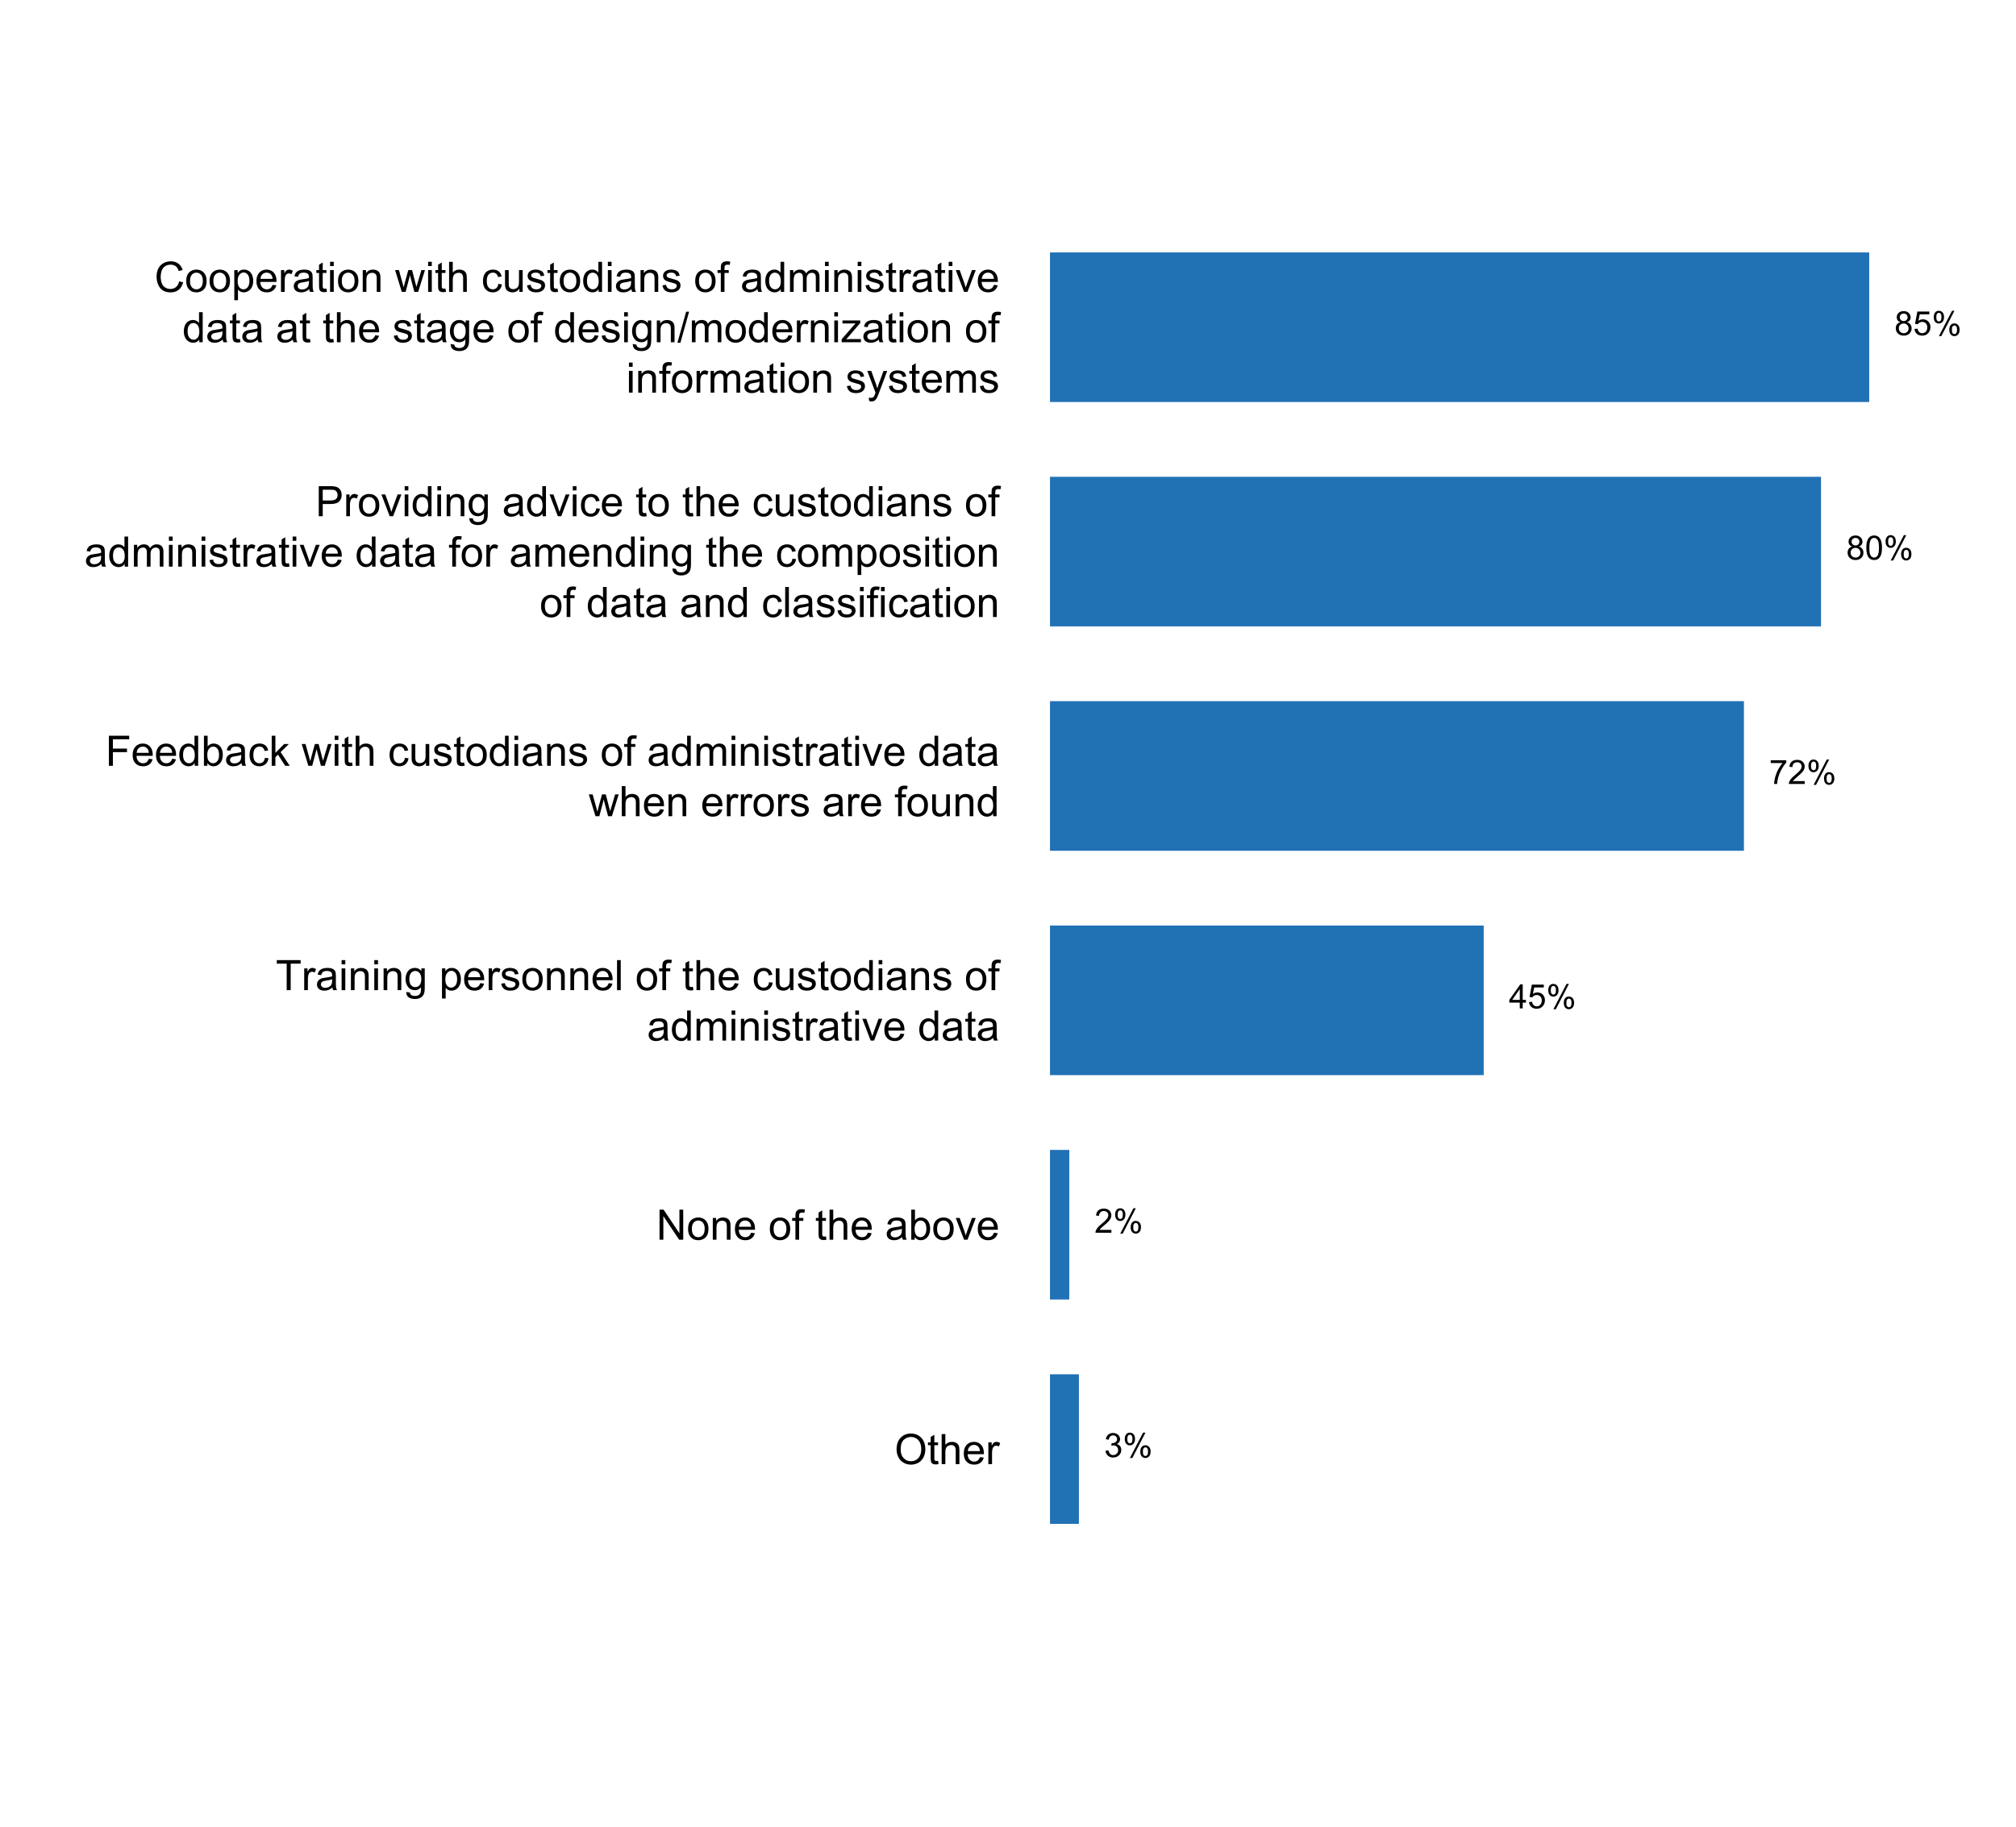 <?xml version="1.0" encoding="UTF-8"?>
<svg xmlns="http://www.w3.org/2000/svg" xmlns:xlink="http://www.w3.org/1999/xlink" width="576pt" height="522pt" viewBox="0 0 576 522" version="1.1">
<defs>
<g>
<symbol overflow="visible" id="glyph0-0">
<path style="stroke:none;" d="M 1.5 0 L 1.5 -7.5 L 7.5 -7.5 L 7.5 0 Z M 1.688 -0.188 L 7.312 -0.188 L 7.312 -7.312 L 1.688 -7.312 Z M 1.688 -0.188 "/>
</symbol>
<symbol overflow="visible" id="glyph0-1">
<path style="stroke:none;" d="M 0.578 -4.184 C 0.574 -5.605 0.957 -6.719 1.727 -7.531 C 2.488 -8.336 3.477 -8.742 4.695 -8.742 C 5.484 -8.742 6.199 -8.551 6.836 -8.172 C 7.473 -7.793 7.957 -7.266 8.293 -6.586 C 8.625 -5.906 8.793 -5.137 8.797 -4.281 C 8.793 -3.41 8.617 -2.633 8.27 -1.945 C 7.914 -1.258 7.418 -0.734 6.773 -0.383 C 6.125 -0.027 5.43 0.145 4.688 0.148 C 3.879 0.145 3.156 -0.047 2.52 -0.438 C 1.879 -0.824 1.395 -1.359 1.07 -2.039 C 0.738 -2.715 0.574 -3.43 0.578 -4.184 Z M 1.75 -4.164 C 1.746 -3.129 2.023 -2.312 2.586 -1.719 C 3.141 -1.121 3.84 -0.824 4.68 -0.828 C 5.535 -0.824 6.238 -1.125 6.793 -1.73 C 7.344 -2.328 7.621 -3.184 7.625 -4.289 C 7.621 -4.984 7.504 -5.594 7.27 -6.117 C 7.031 -6.641 6.684 -7.043 6.23 -7.332 C 5.77 -7.617 5.262 -7.762 4.699 -7.766 C 3.895 -7.762 3.199 -7.484 2.621 -6.934 C 2.035 -6.379 1.746 -5.457 1.75 -4.164 Z M 1.75 -4.164 "/>
</symbol>
<symbol overflow="visible" id="glyph0-2">
<path style="stroke:none;" d="M 3.094 -0.945 L 3.246 -0.012 C 2.949 0.051 2.684 0.082 2.449 0.082 C 2.066 0.082 1.77 0.023 1.559 -0.098 C 1.348 -0.219 1.199 -0.379 1.113 -0.578 C 1.027 -0.773 0.984 -1.188 0.984 -1.82 L 0.984 -5.402 L 0.211 -5.402 L 0.211 -6.223 L 0.984 -6.223 L 0.984 -7.766 L 2.031 -8.398 L 2.031 -6.223 L 3.094 -6.223 L 3.094 -5.402 L 2.031 -5.402 L 2.031 -1.766 C 2.027 -1.461 2.047 -1.27 2.086 -1.184 C 2.125 -1.098 2.184 -1.027 2.27 -0.977 C 2.352 -0.926 2.473 -0.902 2.633 -0.902 C 2.742 -0.902 2.898 -0.914 3.094 -0.945 Z M 3.094 -0.945 "/>
</symbol>
<symbol overflow="visible" id="glyph0-3">
<path style="stroke:none;" d="M 0.789 0 L 0.789 -8.59 L 1.844 -8.59 L 1.844 -5.508 C 2.336 -6.078 2.957 -6.363 3.711 -6.363 C 4.164 -6.363 4.566 -6.27 4.91 -6.09 C 5.25 -5.906 5.492 -5.656 5.641 -5.34 C 5.785 -5.016 5.859 -4.551 5.859 -3.945 L 5.859 0 L 4.805 0 L 4.805 -3.945 C 4.805 -4.469 4.688 -4.852 4.461 -5.094 C 4.227 -5.328 3.906 -5.449 3.492 -5.453 C 3.18 -5.449 2.883 -5.367 2.609 -5.211 C 2.328 -5.047 2.133 -4.828 2.02 -4.551 C 1.898 -4.273 1.84 -3.891 1.844 -3.406 L 1.844 0 Z M 0.789 0 "/>
</symbol>
<symbol overflow="visible" id="glyph0-4">
<path style="stroke:none;" d="M 5.051 -2.004 L 6.141 -1.867 C 5.969 -1.23 5.648 -0.738 5.184 -0.387 C 4.719 -0.035 4.125 0.141 3.406 0.141 C 2.492 0.141 1.77 -0.137 1.238 -0.699 C 0.699 -1.254 0.434 -2.043 0.438 -3.059 C 0.434 -4.105 0.703 -4.918 1.246 -5.496 C 1.781 -6.074 2.48 -6.363 3.344 -6.363 C 4.176 -6.363 4.855 -6.078 5.383 -5.512 C 5.91 -4.945 6.176 -4.148 6.176 -3.125 C 6.176 -3.059 6.172 -2.965 6.172 -2.844 L 1.531 -2.844 C 1.562 -2.156 1.758 -1.633 2.109 -1.27 C 2.457 -0.906 2.891 -0.727 3.41 -0.727 C 3.797 -0.727 4.125 -0.828 4.402 -1.031 C 4.672 -1.234 4.891 -1.559 5.051 -2.004 Z M 1.586 -3.711 L 5.062 -3.711 C 5.016 -4.227 4.883 -4.621 4.664 -4.887 C 4.328 -5.293 3.891 -5.496 3.359 -5.496 C 2.871 -5.496 2.465 -5.332 2.137 -5.008 C 1.805 -4.684 1.621 -4.25 1.586 -3.711 Z M 1.586 -3.711 "/>
</symbol>
<symbol overflow="visible" id="glyph0-5">
<path style="stroke:none;" d="M 0.781 0 L 0.781 -6.223 L 1.727 -6.223 L 1.727 -5.281 C 1.969 -5.719 2.191 -6.012 2.398 -6.152 C 2.602 -6.293 2.828 -6.363 3.078 -6.363 C 3.43 -6.363 3.793 -6.25 4.16 -6.023 L 3.797 -5.047 C 3.539 -5.195 3.281 -5.273 3.023 -5.273 C 2.793 -5.273 2.586 -5.203 2.402 -5.066 C 2.215 -4.926 2.082 -4.734 2.008 -4.488 C 1.891 -4.113 1.832 -3.703 1.836 -3.258 L 1.836 0 Z M 0.781 0 "/>
</symbol>
<symbol overflow="visible" id="glyph0-6">
<path style="stroke:none;" d="M 0.914 0 L 0.914 -8.59 L 2.078 -8.59 L 6.594 -1.844 L 6.594 -8.59 L 7.68 -8.59 L 7.68 0 L 6.516 0 L 2.004 -6.75 L 2.004 0 Z M 0.914 0 "/>
</symbol>
<symbol overflow="visible" id="glyph0-7">
<path style="stroke:none;" d="M 0.398 -3.109 C 0.398 -4.262 0.719 -5.117 1.359 -5.672 C 1.895 -6.133 2.547 -6.363 3.316 -6.363 C 4.172 -6.363 4.871 -6.082 5.414 -5.52 C 5.953 -4.957 6.223 -4.184 6.227 -3.199 C 6.223 -2.398 6.102 -1.766 5.867 -1.309 C 5.625 -0.848 5.277 -0.492 4.82 -0.238 C 4.359 0.016 3.859 0.141 3.316 0.141 C 2.441 0.141 1.734 -0.137 1.203 -0.695 C 0.664 -1.254 0.398 -2.059 0.398 -3.109 Z M 1.484 -3.109 C 1.48 -2.309 1.656 -1.711 2.004 -1.32 C 2.348 -0.922 2.785 -0.727 3.316 -0.727 C 3.84 -0.727 4.273 -0.926 4.621 -1.324 C 4.969 -1.723 5.145 -2.328 5.145 -3.148 C 5.145 -3.914 4.969 -4.496 4.617 -4.895 C 4.266 -5.289 3.832 -5.488 3.316 -5.492 C 2.785 -5.488 2.348 -5.293 2.004 -4.898 C 1.656 -4.5 1.48 -3.902 1.484 -3.109 Z M 1.484 -3.109 "/>
</symbol>
<symbol overflow="visible" id="glyph0-8">
<path style="stroke:none;" d="M 0.789 0 L 0.789 -6.223 L 1.742 -6.223 L 1.742 -5.336 C 2.195 -6.02 2.855 -6.363 3.719 -6.363 C 4.09 -6.363 4.434 -6.293 4.754 -6.16 C 5.066 -6.023 5.305 -5.848 5.461 -5.633 C 5.617 -5.41 5.727 -5.152 5.789 -4.852 C 5.828 -4.656 5.848 -4.312 5.848 -3.828 L 5.848 0 L 4.793 0 L 4.793 -3.785 C 4.793 -4.215 4.75 -4.535 4.668 -4.75 C 4.586 -4.961 4.441 -5.129 4.234 -5.258 C 4.023 -5.383 3.777 -5.449 3.5 -5.449 C 3.047 -5.449 2.66 -5.305 2.332 -5.02 C 2.004 -4.734 1.84 -4.195 1.844 -3.398 L 1.844 0 Z M 0.789 0 "/>
</symbol>
<symbol overflow="visible" id="glyph0-9">
<path style="stroke:none;" d=""/>
</symbol>
<symbol overflow="visible" id="glyph0-10">
<path style="stroke:none;" d="M 1.043 0 L 1.043 -5.402 L 0.109 -5.402 L 0.109 -6.223 L 1.043 -6.223 L 1.043 -6.883 C 1.043 -7.301 1.078 -7.613 1.156 -7.816 C 1.25 -8.09 1.43 -8.309 1.688 -8.48 C 1.945 -8.645 2.305 -8.73 2.766 -8.734 C 3.062 -8.73 3.391 -8.695 3.75 -8.633 L 3.594 -7.711 C 3.371 -7.75 3.164 -7.77 2.969 -7.77 C 2.648 -7.77 2.422 -7.699 2.293 -7.562 C 2.156 -7.426 2.09 -7.172 2.094 -6.797 L 2.094 -6.223 L 3.305 -6.223 L 3.305 -5.402 L 2.094 -5.402 L 2.094 0 Z M 1.043 0 "/>
</symbol>
<symbol overflow="visible" id="glyph0-11">
<path style="stroke:none;" d="M 4.852 -0.766 C 4.461 -0.434 4.082 -0.199 3.723 -0.062 C 3.355 0.074 2.969 0.141 2.562 0.141 C 1.875 0.141 1.352 -0.023 0.984 -0.359 C 0.617 -0.688 0.434 -1.117 0.434 -1.641 C 0.434 -1.945 0.5 -2.223 0.641 -2.473 C 0.777 -2.723 0.961 -2.926 1.188 -3.082 C 1.41 -3.234 1.664 -3.348 1.945 -3.43 C 2.152 -3.477 2.465 -3.531 2.883 -3.586 C 3.734 -3.688 4.359 -3.809 4.766 -3.949 C 4.766 -4.09 4.77 -4.18 4.77 -4.227 C 4.77 -4.648 4.668 -4.953 4.469 -5.133 C 4.199 -5.371 3.801 -5.488 3.27 -5.492 C 2.77 -5.488 2.402 -5.402 2.168 -5.23 C 1.934 -5.055 1.758 -4.746 1.648 -4.305 L 0.617 -4.445 C 0.707 -4.887 0.863 -5.242 1.078 -5.516 C 1.289 -5.781 1.598 -5.992 2.008 -6.141 C 2.41 -6.289 2.883 -6.363 3.422 -6.363 C 3.953 -6.363 4.383 -6.301 4.715 -6.176 C 5.047 -6.051 5.293 -5.891 5.449 -5.703 C 5.605 -5.512 5.715 -5.273 5.777 -4.984 C 5.809 -4.805 5.824 -4.48 5.828 -4.016 L 5.828 -2.609 C 5.824 -1.625 5.848 -1.004 5.895 -0.746 C 5.941 -0.484 6.031 -0.238 6.164 0 L 5.062 0 C 4.953 -0.219 4.883 -0.473 4.852 -0.766 Z M 4.766 -3.125 C 4.375 -2.965 3.801 -2.832 3.039 -2.727 C 2.605 -2.66 2.301 -2.59 2.121 -2.516 C 1.941 -2.434 1.801 -2.32 1.703 -2.172 C 1.605 -2.02 1.559 -1.852 1.559 -1.672 C 1.559 -1.387 1.664 -1.152 1.875 -0.969 C 2.086 -0.777 2.398 -0.684 2.812 -0.688 C 3.219 -0.684 3.578 -0.773 3.895 -0.953 C 4.211 -1.129 4.445 -1.371 4.594 -1.68 C 4.707 -1.918 4.762 -2.27 4.766 -2.734 Z M 4.766 -3.125 "/>
</symbol>
<symbol overflow="visible" id="glyph0-12">
<path style="stroke:none;" d="M 1.766 0 L 0.785 0 L 0.785 -8.59 L 1.84 -8.59 L 1.84 -5.523 C 2.285 -6.082 2.852 -6.363 3.547 -6.363 C 3.922 -6.363 4.285 -6.285 4.629 -6.129 C 4.973 -5.973 5.254 -5.754 5.473 -5.48 C 5.691 -5.199 5.863 -4.863 5.992 -4.469 C 6.113 -4.074 6.176 -3.652 6.18 -3.203 C 6.176 -2.137 5.914 -1.312 5.391 -0.73 C 4.863 -0.148 4.23 0.141 3.492 0.141 C 2.758 0.141 2.18 -0.164 1.766 -0.781 Z M 1.75 -3.156 C 1.746 -2.41 1.848 -1.871 2.055 -1.539 C 2.387 -0.996 2.836 -0.727 3.406 -0.727 C 3.859 -0.727 4.258 -0.926 4.598 -1.328 C 4.93 -1.727 5.098 -2.324 5.102 -3.117 C 5.098 -3.93 4.938 -4.527 4.617 -4.914 C 4.297 -5.301 3.906 -5.496 3.453 -5.496 C 2.984 -5.496 2.586 -5.293 2.254 -4.895 C 1.914 -4.492 1.746 -3.914 1.75 -3.156 Z M 1.75 -3.156 "/>
</symbol>
<symbol overflow="visible" id="glyph0-13">
<path style="stroke:none;" d="M 2.52 0 L 0.152 -6.223 L 1.266 -6.223 L 2.602 -2.496 C 2.746 -2.09 2.879 -1.672 3 -1.242 C 3.094 -1.57 3.223 -1.965 3.391 -2.426 L 4.773 -6.223 L 5.859 -6.223 L 3.504 0 Z M 2.52 0 "/>
</symbol>
<symbol overflow="visible" id="glyph0-14">
<path style="stroke:none;" d="M 3.109 0 L 3.109 -7.578 L 0.281 -7.578 L 0.281 -8.59 L 7.09 -8.59 L 7.09 -7.578 L 4.25 -7.578 L 4.25 0 Z M 3.109 0 "/>
</symbol>
<symbol overflow="visible" id="glyph0-15">
<path style="stroke:none;" d="M 0.797 -7.375 L 0.797 -8.59 L 1.852 -8.59 L 1.852 -7.375 Z M 0.797 0 L 0.797 -6.223 L 1.852 -6.223 L 1.852 0 Z M 0.797 0 "/>
</symbol>
<symbol overflow="visible" id="glyph0-16">
<path style="stroke:none;" d="M 0.598 0.516 L 1.625 0.668 C 1.664 0.98 1.785 1.211 1.98 1.359 C 2.242 1.555 2.598 1.652 3.055 1.652 C 3.539 1.652 3.918 1.555 4.184 1.359 C 4.449 1.164 4.629 0.891 4.723 0.539 C 4.777 0.324 4.801 -0.125 4.797 -0.812 C 4.336 -0.27 3.762 0 3.078 0 C 2.219 0 1.559 -0.309 1.09 -0.926 C 0.621 -1.543 0.387 -2.281 0.387 -3.148 C 0.387 -3.738 0.492 -4.285 0.707 -4.789 C 0.922 -5.289 1.234 -5.68 1.645 -5.953 C 2.051 -6.227 2.531 -6.363 3.082 -6.363 C 3.816 -6.363 4.422 -6.066 4.898 -5.473 L 4.898 -6.223 L 5.871 -6.223 L 5.871 -0.844 C 5.871 0.125 5.77 0.809 5.574 1.215 C 5.375 1.613 5.062 1.934 4.637 2.172 C 4.207 2.402 3.684 2.52 3.059 2.523 C 2.316 2.52 1.715 2.352 1.258 2.023 C 0.801 1.688 0.582 1.188 0.598 0.516 Z M 1.469 -3.223 C 1.465 -2.406 1.629 -1.809 1.957 -1.438 C 2.281 -1.059 2.688 -0.871 3.176 -0.875 C 3.66 -0.871 4.066 -1.059 4.395 -1.434 C 4.723 -1.805 4.887 -2.391 4.887 -3.188 C 4.887 -3.945 4.715 -4.52 4.379 -4.91 C 4.039 -5.297 3.633 -5.488 3.156 -5.492 C 2.684 -5.488 2.285 -5.297 1.961 -4.918 C 1.629 -4.535 1.465 -3.973 1.469 -3.223 Z M 1.469 -3.223 "/>
</symbol>
<symbol overflow="visible" id="glyph0-17">
<path style="stroke:none;" d="M 0.789 2.383 L 0.789 -6.223 L 1.75 -6.223 L 1.75 -5.414 C 1.977 -5.73 2.234 -5.965 2.52 -6.125 C 2.801 -6.281 3.145 -6.363 3.555 -6.363 C 4.082 -6.363 4.551 -6.227 4.961 -5.953 C 5.363 -5.68 5.672 -5.293 5.883 -4.793 C 6.09 -4.293 6.191 -3.746 6.195 -3.156 C 6.191 -2.52 6.078 -1.945 5.852 -1.438 C 5.621 -0.922 5.289 -0.531 4.855 -0.266 C 4.418 0.008 3.961 0.141 3.48 0.141 C 3.129 0.141 2.812 0.066 2.535 -0.082 C 2.254 -0.23 2.023 -0.418 1.844 -0.645 L 1.844 2.383 Z M 1.746 -3.078 C 1.746 -2.273 1.906 -1.684 2.23 -1.301 C 2.555 -0.918 2.949 -0.727 3.41 -0.727 C 3.879 -0.727 4.277 -0.922 4.613 -1.32 C 4.945 -1.711 5.113 -2.328 5.117 -3.164 C 5.113 -3.953 4.949 -4.547 4.625 -4.945 C 4.297 -5.34 3.91 -5.535 3.457 -5.539 C 3.004 -5.535 2.605 -5.324 2.262 -4.906 C 1.918 -4.484 1.746 -3.875 1.746 -3.078 Z M 1.746 -3.078 "/>
</symbol>
<symbol overflow="visible" id="glyph0-18">
<path style="stroke:none;" d="M 0.367 -1.859 L 1.414 -2.023 C 1.469 -1.602 1.633 -1.281 1.902 -1.059 C 2.168 -0.836 2.543 -0.727 3.023 -0.727 C 3.508 -0.727 3.867 -0.824 4.102 -1.023 C 4.336 -1.219 4.453 -1.449 4.453 -1.719 C 4.453 -1.953 4.348 -2.141 4.141 -2.281 C 3.996 -2.371 3.637 -2.492 3.062 -2.637 C 2.289 -2.832 1.754 -3 1.457 -3.145 C 1.156 -3.285 0.93 -3.48 0.777 -3.734 C 0.621 -3.984 0.543 -4.266 0.547 -4.57 C 0.543 -4.844 0.605 -5.098 0.734 -5.34 C 0.859 -5.574 1.035 -5.773 1.254 -5.93 C 1.418 -6.047 1.641 -6.148 1.926 -6.234 C 2.207 -6.32 2.512 -6.363 2.836 -6.363 C 3.324 -6.363 3.75 -6.293 4.121 -6.152 C 4.488 -6.012 4.762 -5.82 4.938 -5.578 C 5.113 -5.336 5.234 -5.016 5.305 -4.617 L 4.273 -4.477 C 4.223 -4.797 4.086 -5.047 3.863 -5.227 C 3.637 -5.406 3.32 -5.496 2.914 -5.496 C 2.426 -5.496 2.082 -5.414 1.875 -5.254 C 1.664 -5.094 1.559 -4.906 1.562 -4.695 C 1.559 -4.555 1.602 -4.434 1.695 -4.324 C 1.773 -4.211 1.91 -4.117 2.098 -4.043 C 2.203 -4.004 2.512 -3.914 3.031 -3.773 C 3.773 -3.574 4.293 -3.41 4.59 -3.285 C 4.879 -3.156 5.113 -2.973 5.285 -2.73 C 5.453 -2.488 5.535 -2.188 5.539 -1.828 C 5.535 -1.477 5.434 -1.145 5.23 -0.832 C 5.023 -0.52 4.727 -0.277 4.34 -0.113 C 3.953 0.059 3.516 0.141 3.031 0.141 C 2.219 0.141 1.602 -0.027 1.18 -0.363 C 0.754 -0.699 0.484 -1.195 0.367 -1.859 Z M 0.367 -1.859 "/>
</symbol>
<symbol overflow="visible" id="glyph0-19">
<path style="stroke:none;" d="M 0.766 0 L 0.766 -8.59 L 1.82 -8.59 L 1.82 0 Z M 0.766 0 "/>
</symbol>
<symbol overflow="visible" id="glyph0-20">
<path style="stroke:none;" d="M 4.852 -2.281 L 5.891 -2.145 C 5.773 -1.426 5.484 -0.863 5.02 -0.465 C 4.551 -0.059 3.977 0.141 3.297 0.141 C 2.445 0.141 1.762 -0.137 1.246 -0.695 C 0.727 -1.25 0.469 -2.047 0.469 -3.086 C 0.469 -3.754 0.578 -4.344 0.801 -4.852 C 1.023 -5.355 1.363 -5.73 1.816 -5.984 C 2.27 -6.234 2.766 -6.363 3.305 -6.363 C 3.98 -6.363 4.531 -6.191 4.965 -5.848 C 5.391 -5.504 5.668 -5.02 5.789 -4.395 L 4.766 -4.234 C 4.664 -4.652 4.492 -4.969 4.246 -5.18 C 3.996 -5.391 3.695 -5.496 3.344 -5.496 C 2.809 -5.496 2.379 -5.305 2.051 -4.922 C 1.719 -4.539 1.551 -3.938 1.555 -3.117 C 1.551 -2.281 1.711 -1.672 2.035 -1.293 C 2.352 -0.914 2.77 -0.727 3.289 -0.727 C 3.695 -0.727 4.043 -0.852 4.324 -1.105 C 4.602 -1.359 4.777 -1.75 4.852 -2.281 Z M 4.852 -2.281 "/>
</symbol>
<symbol overflow="visible" id="glyph0-21">
<path style="stroke:none;" d="M 4.867 0 L 4.867 -0.914 C 4.379 -0.211 3.723 0.141 2.895 0.141 C 2.527 0.141 2.184 0.07 1.867 -0.07 C 1.547 -0.211 1.309 -0.387 1.156 -0.602 C 1 -0.812 0.895 -1.074 0.832 -1.383 C 0.785 -1.59 0.762 -1.918 0.766 -2.367 L 0.766 -6.223 L 1.82 -6.223 L 1.82 -2.773 C 1.816 -2.219 1.84 -1.848 1.887 -1.656 C 1.949 -1.379 2.09 -1.16 2.309 -1.004 C 2.523 -0.84 2.789 -0.762 3.105 -0.766 C 3.418 -0.762 3.715 -0.844 3.996 -1.008 C 4.273 -1.172 4.469 -1.391 4.586 -1.672 C 4.699 -1.949 4.758 -2.355 4.758 -2.891 L 4.758 -6.223 L 5.812 -6.223 L 5.812 0 Z M 4.867 0 "/>
</symbol>
<symbol overflow="visible" id="glyph0-22">
<path style="stroke:none;" d="M 4.828 0 L 4.828 -0.785 C 4.43 -0.168 3.848 0.141 3.086 0.141 C 2.59 0.141 2.133 0.004 1.719 -0.27 C 1.297 -0.543 0.977 -0.922 0.75 -1.414 C 0.523 -1.898 0.41 -2.465 0.41 -3.105 C 0.41 -3.727 0.512 -4.289 0.719 -4.797 C 0.926 -5.301 1.238 -5.688 1.652 -5.957 C 2.066 -6.227 2.527 -6.363 3.039 -6.363 C 3.41 -6.363 3.746 -6.281 4.043 -6.125 C 4.336 -5.965 4.574 -5.762 4.758 -5.508 L 4.758 -8.59 L 5.805 -8.59 L 5.805 0 Z M 1.492 -3.105 C 1.488 -2.309 1.656 -1.711 1.996 -1.316 C 2.328 -0.922 2.727 -0.727 3.188 -0.727 C 3.648 -0.727 4.039 -0.914 4.359 -1.293 C 4.68 -1.668 4.84 -2.242 4.844 -3.016 C 4.84 -3.867 4.676 -4.492 4.352 -4.895 C 4.02 -5.289 3.617 -5.488 3.141 -5.492 C 2.672 -5.488 2.277 -5.297 1.965 -4.918 C 1.645 -4.531 1.488 -3.93 1.492 -3.105 Z M 1.492 -3.105 "/>
</symbol>
<symbol overflow="visible" id="glyph0-23">
<path style="stroke:none;" d="M 0.789 0 L 0.789 -6.223 L 1.734 -6.223 L 1.734 -5.352 C 1.93 -5.648 2.188 -5.895 2.512 -6.082 C 2.836 -6.27 3.207 -6.363 3.621 -6.363 C 4.082 -6.363 4.457 -6.266 4.754 -6.074 C 5.043 -5.883 5.254 -5.617 5.379 -5.273 C 5.871 -6 6.512 -6.363 7.301 -6.363 C 7.918 -6.363 8.391 -6.191 8.723 -5.848 C 9.055 -5.504 9.223 -4.977 9.223 -4.273 L 9.223 0 L 8.172 0 L 8.172 -3.922 C 8.168 -4.34 8.133 -4.645 8.07 -4.832 C 8 -5.016 7.879 -5.164 7.699 -5.277 C 7.52 -5.391 7.309 -5.449 7.066 -5.449 C 6.629 -5.449 6.266 -5.301 5.977 -5.012 C 5.688 -4.719 5.543 -4.254 5.543 -3.617 L 5.543 0 L 4.488 0 L 4.488 -4.043 C 4.488 -4.512 4.402 -4.863 4.23 -5.098 C 4.059 -5.332 3.777 -5.449 3.387 -5.449 C 3.09 -5.449 2.812 -5.371 2.562 -5.215 C 2.309 -5.059 2.129 -4.828 2.016 -4.527 C 1.898 -4.227 1.84 -3.793 1.844 -3.227 L 1.844 0 Z M 0.789 0 "/>
</symbol>
<symbol overflow="visible" id="glyph0-24">
<path style="stroke:none;" d="M 0.984 0 L 0.984 -8.59 L 6.781 -8.59 L 6.781 -7.578 L 2.121 -7.578 L 2.121 -4.914 L 6.152 -4.914 L 6.152 -3.902 L 2.121 -3.902 L 2.121 0 Z M 0.984 0 "/>
</symbol>
<symbol overflow="visible" id="glyph0-25">
<path style="stroke:none;" d="M 0.797 0 L 0.797 -8.59 L 1.852 -8.59 L 1.852 -3.691 L 4.348 -6.223 L 5.711 -6.223 L 3.336 -3.914 L 5.953 0 L 4.652 0 L 2.594 -3.18 L 1.852 -2.469 L 1.852 0 Z M 0.797 0 "/>
</symbol>
<symbol overflow="visible" id="glyph0-26">
<path style="stroke:none;" d="M 1.938 0 L 0.035 -6.223 L 1.125 -6.223 L 2.117 -2.633 L 2.484 -1.297 C 2.5 -1.359 2.605 -1.789 2.805 -2.578 L 3.797 -6.223 L 4.883 -6.223 L 5.812 -2.613 L 6.125 -1.422 L 6.48 -2.625 L 7.547 -6.223 L 8.57 -6.223 L 6.625 0 L 5.531 0 L 4.539 -3.727 L 4.301 -4.789 L 3.039 0 Z M 1.938 0 "/>
</symbol>
<symbol overflow="visible" id="glyph0-27">
<path style="stroke:none;" d="M 0.926 0 L 0.926 -8.59 L 4.164 -8.59 C 4.734 -8.59 5.172 -8.562 5.473 -8.508 C 5.895 -8.438 6.246 -8.301 6.531 -8.105 C 6.816 -7.906 7.047 -7.633 7.223 -7.277 C 7.395 -6.918 7.48 -6.527 7.484 -6.105 C 7.48 -5.371 7.25 -4.75 6.785 -4.25 C 6.316 -3.742 5.477 -3.492 4.266 -3.492 L 2.062 -3.492 L 2.062 0 Z M 2.062 -4.508 L 4.281 -4.508 C 5.012 -4.504 5.535 -4.641 5.848 -4.918 C 6.156 -5.188 6.309 -5.574 6.312 -6.07 C 6.309 -6.43 6.219 -6.734 6.039 -6.992 C 5.855 -7.242 5.617 -7.414 5.32 -7.5 C 5.125 -7.551 4.77 -7.574 4.258 -7.578 L 2.062 -7.578 Z M 2.062 -4.508 "/>
</symbol>
<symbol overflow="visible" id="glyph0-28">
<path style="stroke:none;" d="M 7.055 -3.012 L 8.191 -2.727 C 7.953 -1.789 7.523 -1.078 6.906 -0.586 C 6.285 -0.098 5.527 0.145 4.633 0.148 C 3.707 0.145 2.953 -0.039 2.375 -0.418 C 1.793 -0.793 1.352 -1.34 1.051 -2.055 C 0.746 -2.77 0.598 -3.539 0.598 -4.359 C 0.598 -5.254 0.766 -6.031 1.109 -6.699 C 1.449 -7.363 1.938 -7.871 2.57 -8.215 C 3.199 -8.559 3.895 -8.73 4.652 -8.734 C 5.512 -8.73 6.234 -8.512 6.82 -8.078 C 7.406 -7.637 7.812 -7.023 8.047 -6.234 L 6.926 -5.969 C 6.723 -6.59 6.434 -7.047 6.059 -7.336 C 5.68 -7.621 5.203 -7.762 4.629 -7.766 C 3.969 -7.762 3.414 -7.605 2.973 -7.289 C 2.527 -6.969 2.219 -6.543 2.039 -6.012 C 1.859 -5.48 1.77 -4.93 1.77 -4.367 C 1.77 -3.633 1.875 -2.996 2.086 -2.449 C 2.297 -1.902 2.629 -1.496 3.082 -1.23 C 3.531 -0.961 4.016 -0.824 4.539 -0.828 C 5.176 -0.824 5.715 -1.008 6.156 -1.379 C 6.598 -1.742 6.898 -2.289 7.055 -3.012 Z M 7.055 -3.012 "/>
</symbol>
<symbol overflow="visible" id="glyph0-29">
<path style="stroke:none;" d="M 0 0.148 L 2.492 -8.734 L 3.336 -8.734 L 0.852 0.148 Z M 0 0.148 "/>
</symbol>
<symbol overflow="visible" id="glyph0-30">
<path style="stroke:none;" d="M 0.234 0 L 0.234 -0.855 L 4.195 -5.402 C 3.746 -5.379 3.348 -5.367 3.008 -5.367 L 0.469 -5.367 L 0.469 -6.223 L 5.555 -6.223 L 5.555 -5.523 L 2.188 -1.578 L 1.535 -0.855 C 2.004 -0.887 2.445 -0.902 2.867 -0.906 L 5.742 -0.906 L 5.742 0 Z M 0.234 0 "/>
</symbol>
<symbol overflow="visible" id="glyph0-31">
<path style="stroke:none;" d="M 0.742 2.398 L 0.625 1.406 C 0.855 1.469 1.059 1.5 1.23 1.5 C 1.465 1.5 1.652 1.461 1.793 1.383 C 1.934 1.305 2.047 1.195 2.141 1.055 C 2.203 0.949 2.312 0.688 2.461 0.27 C 2.48 0.207 2.512 0.121 2.555 0.012 L 0.195 -6.223 L 1.328 -6.223 L 2.625 -2.617 C 2.789 -2.16 2.938 -1.68 3.078 -1.18 C 3.195 -1.66 3.34 -2.133 3.508 -2.594 L 4.84 -6.223 L 5.895 -6.223 L 3.527 0.105 C 3.273 0.789 3.074 1.258 2.938 1.516 C 2.746 1.863 2.531 2.117 2.293 2.281 C 2.047 2.438 1.758 2.52 1.422 2.523 C 1.215 2.52 0.988 2.477 0.742 2.398 Z M 0.742 2.398 "/>
</symbol>
<symbol overflow="visible" id="glyph1-0">
<path style="stroke:none;" d="M 1.199 0 L 1.199 -6 L 6 -6 L 6 0 Z M 1.352 -0.148 L 5.852 -0.148 L 5.852 -5.852 L 1.352 -5.852 Z M 1.352 -0.148 "/>
</symbol>
<symbol overflow="visible" id="glyph1-1">
<path style="stroke:none;" d="M 0.402 -1.812 L 1.246 -1.926 C 1.34 -1.445 1.504 -1.102 1.738 -0.895 C 1.969 -0.68 2.254 -0.574 2.594 -0.578 C 2.988 -0.574 3.324 -0.711 3.598 -0.988 C 3.871 -1.262 4.008 -1.602 4.008 -2.012 C 4.008 -2.395 3.879 -2.715 3.629 -2.969 C 3.371 -3.219 3.051 -3.344 2.664 -3.348 C 2.5 -3.344 2.301 -3.312 2.066 -3.254 L 2.16 -3.992 C 2.215 -3.984 2.262 -3.984 2.297 -3.984 C 2.656 -3.984 2.977 -4.078 3.266 -4.266 C 3.551 -4.453 3.695 -4.742 3.699 -5.133 C 3.695 -5.441 3.59 -5.695 3.383 -5.902 C 3.172 -6.102 2.902 -6.203 2.574 -6.207 C 2.242 -6.203 1.969 -6.102 1.754 -5.895 C 1.531 -5.688 1.391 -5.379 1.332 -4.969 L 0.488 -5.117 C 0.586 -5.68 0.82 -6.121 1.188 -6.434 C 1.551 -6.742 2.008 -6.895 2.555 -6.898 C 2.93 -6.895 3.273 -6.816 3.59 -6.656 C 3.902 -6.496 4.145 -6.277 4.312 -6 C 4.48 -5.719 4.562 -5.422 4.566 -5.113 C 4.562 -4.812 4.484 -4.543 4.324 -4.301 C 4.164 -4.059 3.926 -3.863 3.617 -3.723 C 4.02 -3.625 4.336 -3.43 4.562 -3.137 C 4.785 -2.84 4.898 -2.473 4.902 -2.031 C 4.898 -1.426 4.68 -0.918 4.246 -0.504 C 3.805 -0.09 3.25 0.117 2.586 0.121 C 1.98 0.117 1.48 -0.059 1.086 -0.418 C 0.684 -0.773 0.457 -1.238 0.402 -1.812 Z M 0.402 -1.812 "/>
</symbol>
<symbol overflow="visible" id="glyph1-2">
<path style="stroke:none;" d="M 0.559 -5.223 C 0.555 -5.707 0.68 -6.125 0.926 -6.473 C 1.172 -6.812 1.527 -6.984 2 -6.988 C 2.43 -6.984 2.789 -6.832 3.07 -6.527 C 3.352 -6.219 3.492 -5.766 3.496 -5.172 C 3.492 -4.586 3.348 -4.137 3.066 -3.824 C 2.777 -3.508 2.426 -3.352 2.012 -3.355 C 1.59 -3.352 1.246 -3.508 0.973 -3.82 C 0.695 -4.129 0.555 -4.594 0.559 -5.223 Z M 2.023 -6.406 C 1.812 -6.402 1.641 -6.312 1.5 -6.133 C 1.359 -5.949 1.289 -5.617 1.293 -5.137 C 1.289 -4.695 1.359 -4.387 1.504 -4.207 C 1.641 -4.027 1.812 -3.938 2.023 -3.938 C 2.234 -3.938 2.41 -4.027 2.551 -4.207 C 2.688 -4.387 2.758 -4.719 2.762 -5.203 C 2.758 -5.645 2.688 -5.953 2.551 -6.137 C 2.406 -6.312 2.23 -6.402 2.023 -6.406 Z M 2.031 0.254 L 5.789 -6.988 L 6.473 -6.988 L 2.727 0.254 Z M 5 -1.613 C 4.996 -2.102 5.121 -2.52 5.371 -2.863 C 5.617 -3.203 5.977 -3.375 6.449 -3.379 C 6.879 -3.375 7.234 -3.223 7.52 -2.918 C 7.801 -2.609 7.945 -2.156 7.945 -1.562 C 7.945 -0.977 7.801 -0.527 7.516 -0.215 C 7.227 0.098 6.871 0.25 6.453 0.254 C 6.035 0.25 5.691 0.098 5.414 -0.211 C 5.137 -0.523 4.996 -0.988 5 -1.613 Z M 6.473 -2.797 C 6.258 -2.793 6.082 -2.703 5.945 -2.523 C 5.805 -2.34 5.734 -2.008 5.738 -1.527 C 5.734 -1.086 5.805 -0.777 5.949 -0.598 C 6.086 -0.418 6.262 -0.328 6.469 -0.328 C 6.684 -0.328 6.859 -0.418 7 -0.598 C 7.137 -0.777 7.207 -1.109 7.211 -1.594 C 7.207 -2.035 7.137 -2.344 7 -2.527 C 6.855 -2.703 6.68 -2.793 6.473 -2.797 Z M 6.473 -2.797 "/>
</symbol>
<symbol overflow="visible" id="glyph1-3">
<path style="stroke:none;" d="M 4.832 -0.812 L 4.832 0 L 0.289 0 C 0.281 -0.203 0.316 -0.398 0.391 -0.586 C 0.504 -0.895 0.688 -1.199 0.945 -1.5 C 1.195 -1.797 1.562 -2.141 2.047 -2.539 C 2.789 -3.148 3.297 -3.637 3.562 -3.996 C 3.824 -4.352 3.953 -4.688 3.957 -5.012 C 3.953 -5.34 3.836 -5.621 3.598 -5.855 C 3.355 -6.082 3.043 -6.199 2.664 -6.203 C 2.254 -6.199 1.93 -6.078 1.688 -5.836 C 1.441 -5.59 1.316 -5.25 1.316 -4.824 L 0.449 -4.914 C 0.508 -5.559 0.73 -6.051 1.121 -6.391 C 1.504 -6.727 2.023 -6.895 2.68 -6.898 C 3.336 -6.895 3.859 -6.715 4.246 -6.352 C 4.629 -5.984 4.82 -5.531 4.824 -4.992 C 4.82 -4.715 4.766 -4.441 4.652 -4.18 C 4.539 -3.91 4.352 -3.633 4.094 -3.34 C 3.832 -3.047 3.398 -2.645 2.793 -2.133 C 2.285 -1.707 1.961 -1.418 1.816 -1.266 C 1.672 -1.113 1.551 -0.961 1.461 -0.812 Z M 4.832 -0.812 "/>
</symbol>
<symbol overflow="visible" id="glyph1-4">
<path style="stroke:none;" d="M 3.102 0 L 3.102 -1.645 L 0.121 -1.645 L 0.121 -2.418 L 3.258 -6.871 L 3.945 -6.871 L 3.945 -2.418 L 4.875 -2.418 L 4.875 -1.645 L 3.945 -1.645 L 3.945 0 Z M 3.102 -2.418 L 3.102 -5.516 L 0.953 -2.418 Z M 3.102 -2.418 "/>
</symbol>
<symbol overflow="visible" id="glyph1-5">
<path style="stroke:none;" d="M 0.398 -1.801 L 1.285 -1.875 C 1.348 -1.441 1.5 -1.117 1.742 -0.902 C 1.977 -0.684 2.266 -0.574 2.605 -0.578 C 3.008 -0.574 3.352 -0.727 3.637 -1.035 C 3.914 -1.34 4.055 -1.746 4.059 -2.254 C 4.055 -2.734 3.918 -3.113 3.652 -3.395 C 3.379 -3.668 3.027 -3.809 2.594 -3.812 C 2.316 -3.809 2.07 -3.746 1.855 -3.625 C 1.633 -3.5 1.461 -3.34 1.34 -3.145 L 0.547 -3.25 L 1.215 -6.777 L 4.633 -6.777 L 4.633 -5.973 L 1.891 -5.973 L 1.52 -4.125 C 1.926 -4.41 2.359 -4.551 2.816 -4.555 C 3.414 -4.551 3.922 -4.344 4.336 -3.93 C 4.746 -3.512 4.949 -2.977 4.953 -2.328 C 4.949 -1.703 4.77 -1.168 4.41 -0.719 C 3.969 -0.16 3.367 0.117 2.605 0.117 C 1.977 0.117 1.465 -0.055 1.074 -0.406 C 0.676 -0.754 0.453 -1.219 0.398 -1.801 Z M 0.398 -1.801 "/>
</symbol>
<symbol overflow="visible" id="glyph1-6">
<path style="stroke:none;" d="M 0.453 -5.973 L 0.453 -6.781 L 4.902 -6.781 L 4.902 -6.125 C 4.461 -5.656 4.027 -5.039 3.602 -4.27 C 3.168 -3.496 2.836 -2.703 2.605 -1.891 C 2.434 -1.312 2.324 -0.684 2.281 0 L 1.414 0 C 1.422 -0.539 1.531 -1.191 1.734 -1.961 C 1.938 -2.723 2.227 -3.461 2.609 -4.176 C 2.984 -4.883 3.391 -5.48 3.82 -5.973 Z M 0.453 -5.973 "/>
</symbol>
<symbol overflow="visible" id="glyph1-7">
<path style="stroke:none;" d="M 1.695 -3.727 C 1.344 -3.852 1.086 -4.031 0.918 -4.273 C 0.746 -4.508 0.66 -4.793 0.664 -5.129 C 0.66 -5.625 0.84 -6.047 1.203 -6.387 C 1.559 -6.727 2.039 -6.895 2.641 -6.898 C 3.238 -6.895 3.719 -6.723 4.086 -6.375 C 4.449 -6.027 4.633 -5.602 4.637 -5.105 C 4.633 -4.781 4.551 -4.504 4.383 -4.27 C 4.215 -4.031 3.961 -3.852 3.625 -3.727 C 4.043 -3.586 4.363 -3.363 4.586 -3.059 C 4.805 -2.754 4.914 -2.387 4.918 -1.965 C 4.914 -1.371 4.707 -0.879 4.293 -0.48 C 3.875 -0.082 3.328 0.117 2.652 0.117 C 1.973 0.117 1.426 -0.082 1.012 -0.484 C 0.594 -0.883 0.387 -1.383 0.391 -1.988 C 0.387 -2.43 0.5 -2.805 0.73 -3.109 C 0.953 -3.41 1.273 -3.617 1.695 -3.727 Z M 1.527 -5.156 C 1.523 -4.828 1.629 -4.562 1.84 -4.359 C 2.051 -4.152 2.32 -4.047 2.656 -4.051 C 2.977 -4.047 3.246 -4.148 3.457 -4.355 C 3.664 -4.559 3.766 -4.812 3.77 -5.109 C 3.766 -5.418 3.66 -5.676 3.445 -5.891 C 3.23 -6.098 2.965 -6.203 2.648 -6.207 C 2.324 -6.203 2.055 -6.102 1.844 -5.895 C 1.629 -5.688 1.523 -5.441 1.527 -5.156 Z M 1.258 -1.984 C 1.254 -1.738 1.309 -1.504 1.426 -1.281 C 1.535 -1.055 1.707 -0.883 1.934 -0.762 C 2.16 -0.637 2.402 -0.574 2.664 -0.578 C 3.062 -0.574 3.395 -0.703 3.66 -0.965 C 3.922 -1.223 4.055 -1.551 4.055 -1.953 C 4.055 -2.355 3.918 -2.691 3.648 -2.961 C 3.375 -3.223 3.035 -3.355 2.633 -3.359 C 2.234 -3.355 1.906 -3.227 1.648 -2.965 C 1.383 -2.703 1.254 -2.375 1.258 -1.984 Z M 1.258 -1.984 "/>
</symbol>
<symbol overflow="visible" id="glyph1-8">
<path style="stroke:none;" d="M 0.398 -3.391 C 0.398 -4.199 0.48 -4.852 0.648 -5.352 C 0.812 -5.844 1.062 -6.227 1.395 -6.496 C 1.723 -6.762 2.137 -6.895 2.641 -6.898 C 3.004 -6.895 3.328 -6.82 3.609 -6.676 C 3.887 -6.523 4.113 -6.312 4.297 -6.035 C 4.477 -5.754 4.621 -5.41 4.723 -5.012 C 4.824 -4.605 4.875 -4.066 4.879 -3.391 C 4.875 -2.582 4.793 -1.93 4.629 -1.438 C 4.465 -0.938 4.215 -0.555 3.887 -0.289 C 3.555 -0.016 3.141 0.117 2.641 0.117 C 1.973 0.117 1.453 -0.117 1.078 -0.594 C 0.625 -1.164 0.398 -2.098 0.398 -3.391 Z M 1.266 -3.391 C 1.266 -2.258 1.395 -1.508 1.66 -1.137 C 1.922 -0.762 2.25 -0.574 2.641 -0.578 C 3.023 -0.574 3.348 -0.762 3.613 -1.141 C 3.875 -1.512 4.008 -2.262 4.012 -3.391 C 4.008 -4.52 3.875 -5.27 3.613 -5.645 C 3.348 -6.012 3.02 -6.199 2.629 -6.203 C 2.238 -6.199 1.93 -6.035 1.703 -5.711 C 1.41 -5.289 1.266 -4.516 1.266 -3.391 Z M 1.266 -3.391 "/>
</symbol>
</g>
</defs>
<g id="surface9385">
<rect x="0" y="0" width="576" height="522" style="fill:rgb(100%,100%,100%);fill-opacity:1;stroke:none;"/>
<path style=" stroke:none;fill-rule:nonzero;fill:rgb(12.941%,44.314%,70.98%);fill-opacity:1;" d="M 300 435.465 L 308.262 435.465 L 308.262 392.719 L 300 392.719 Z M 300 435.465 "/>
<path style=" stroke:none;fill-rule:nonzero;fill:rgb(12.941%,44.314%,70.98%);fill-opacity:1;" d="M 300 371.348 L 305.508 371.348 L 305.508 328.602 L 300 328.602 Z M 300 371.348 "/>
<path style=" stroke:none;fill-rule:nonzero;fill:rgb(12.941%,44.314%,70.98%);fill-opacity:1;" d="M 300 307.23 L 423.914 307.23 L 423.914 264.484 L 300 264.484 Z M 300 307.23 "/>
<path style=" stroke:none;fill-rule:nonzero;fill:rgb(12.941%,44.314%,70.98%);fill-opacity:1;" d="M 300 243.113 L 498.266 243.113 L 498.266 200.367 L 300 200.367 Z M 300 243.113 "/>
<path style=" stroke:none;fill-rule:nonzero;fill:rgb(12.941%,44.314%,70.98%);fill-opacity:1;" d="M 300 178.996 L 520.293 178.996 L 520.293 136.25 L 300 136.25 Z M 300 178.996 "/>
<path style=" stroke:none;fill-rule:nonzero;fill:rgb(12.941%,44.314%,70.98%);fill-opacity:1;" d="M 300 114.879 L 534.062 114.879 L 534.062 72.133 L 300 72.133 Z M 300 114.879 "/>
<g style="fill:rgb(0%,0%,0%);fill-opacity:1;">
  <use xlink:href="#glyph0-1" x="255.59" y="418.391"/>
  <use xlink:href="#glyph0-2" x="264.924" y="418.391"/>
  <use xlink:href="#glyph0-3" x="268.258" y="418.391"/>
  <use xlink:href="#glyph0-4" x="274.932" y="418.391"/>
  <use xlink:href="#glyph0-5" x="281.605" y="418.391"/>
</g>
<g style="fill:rgb(0%,0%,0%);fill-opacity:1;">
  <use xlink:href="#glyph0-6" x="187.527" y="354.27"/>
  <use xlink:href="#glyph0-7" x="196.193" y="354.27"/>
  <use xlink:href="#glyph0-8" x="202.867" y="354.27"/>
  <use xlink:href="#glyph0-4" x="209.541" y="354.27"/>
  <use xlink:href="#glyph0-9" x="216.215" y="354.27"/>
  <use xlink:href="#glyph0-7" x="219.549" y="354.27"/>
  <use xlink:href="#glyph0-10" x="226.223" y="354.27"/>
  <use xlink:href="#glyph0-9" x="229.557" y="354.27"/>
  <use xlink:href="#glyph0-2" x="232.891" y="354.27"/>
  <use xlink:href="#glyph0-3" x="236.225" y="354.27"/>
  <use xlink:href="#glyph0-4" x="242.898" y="354.27"/>
  <use xlink:href="#glyph0-9" x="249.572" y="354.27"/>
  <use xlink:href="#glyph0-11" x="252.906" y="354.27"/>
  <use xlink:href="#glyph0-12" x="259.58" y="354.27"/>
  <use xlink:href="#glyph0-7" x="266.254" y="354.27"/>
  <use xlink:href="#glyph0-13" x="272.928" y="354.27"/>
  <use xlink:href="#glyph0-4" x="278.928" y="354.27"/>
</g>
<g style="fill:rgb(0%,0%,0%);fill-opacity:1;">
  <use xlink:href="#glyph0-14" x="78.805" y="282.953"/>
  <use xlink:href="#glyph0-5" x="86.135" y="282.953"/>
  <use xlink:href="#glyph0-11" x="90.131" y="282.953"/>
  <use xlink:href="#glyph0-15" x="96.805" y="282.953"/>
  <use xlink:href="#glyph0-8" x="99.471" y="282.953"/>
  <use xlink:href="#glyph0-15" x="106.145" y="282.953"/>
  <use xlink:href="#glyph0-8" x="108.811" y="282.953"/>
  <use xlink:href="#glyph0-16" x="115.484" y="282.953"/>
  <use xlink:href="#glyph0-9" x="122.158" y="282.953"/>
  <use xlink:href="#glyph0-17" x="125.492" y="282.953"/>
  <use xlink:href="#glyph0-4" x="132.166" y="282.953"/>
  <use xlink:href="#glyph0-5" x="138.84" y="282.953"/>
  <use xlink:href="#glyph0-18" x="142.836" y="282.953"/>
  <use xlink:href="#glyph0-7" x="148.836" y="282.953"/>
  <use xlink:href="#glyph0-8" x="155.51" y="282.953"/>
  <use xlink:href="#glyph0-8" x="162.184" y="282.953"/>
  <use xlink:href="#glyph0-4" x="168.857" y="282.953"/>
  <use xlink:href="#glyph0-19" x="175.531" y="282.953"/>
  <use xlink:href="#glyph0-9" x="178.197" y="282.953"/>
  <use xlink:href="#glyph0-7" x="181.531" y="282.953"/>
  <use xlink:href="#glyph0-10" x="188.205" y="282.953"/>
  <use xlink:href="#glyph0-9" x="191.539" y="282.953"/>
  <use xlink:href="#glyph0-2" x="194.873" y="282.953"/>
  <use xlink:href="#glyph0-3" x="198.207" y="282.953"/>
  <use xlink:href="#glyph0-4" x="204.881" y="282.953"/>
  <use xlink:href="#glyph0-9" x="211.555" y="282.953"/>
  <use xlink:href="#glyph0-20" x="214.889" y="282.953"/>
  <use xlink:href="#glyph0-21" x="220.889" y="282.953"/>
  <use xlink:href="#glyph0-18" x="227.562" y="282.953"/>
  <use xlink:href="#glyph0-2" x="233.562" y="282.953"/>
  <use xlink:href="#glyph0-7" x="236.896" y="282.953"/>
  <use xlink:href="#glyph0-22" x="243.57" y="282.953"/>
  <use xlink:href="#glyph0-15" x="250.244" y="282.953"/>
  <use xlink:href="#glyph0-11" x="252.91" y="282.953"/>
  <use xlink:href="#glyph0-8" x="259.584" y="282.953"/>
  <use xlink:href="#glyph0-18" x="266.258" y="282.953"/>
  <use xlink:href="#glyph0-9" x="272.258" y="282.953"/>
  <use xlink:href="#glyph0-7" x="275.592" y="282.953"/>
  <use xlink:href="#glyph0-10" x="282.266" y="282.953"/>
</g>
<g style="fill:rgb(0%,0%,0%);fill-opacity:1;">
  <use xlink:href="#glyph0-11" x="184.883" y="297.355"/>
  <use xlink:href="#glyph0-22" x="191.557" y="297.355"/>
  <use xlink:href="#glyph0-23" x="198.23" y="297.355"/>
  <use xlink:href="#glyph0-15" x="208.227" y="297.355"/>
  <use xlink:href="#glyph0-8" x="210.893" y="297.355"/>
  <use xlink:href="#glyph0-15" x="217.566" y="297.355"/>
  <use xlink:href="#glyph0-18" x="220.232" y="297.355"/>
  <use xlink:href="#glyph0-2" x="226.232" y="297.355"/>
  <use xlink:href="#glyph0-5" x="229.566" y="297.355"/>
  <use xlink:href="#glyph0-11" x="233.562" y="297.355"/>
  <use xlink:href="#glyph0-2" x="240.236" y="297.355"/>
  <use xlink:href="#glyph0-15" x="243.57" y="297.355"/>
  <use xlink:href="#glyph0-13" x="246.236" y="297.355"/>
  <use xlink:href="#glyph0-4" x="252.236" y="297.355"/>
  <use xlink:href="#glyph0-9" x="258.91" y="297.355"/>
  <use xlink:href="#glyph0-22" x="262.244" y="297.355"/>
  <use xlink:href="#glyph0-11" x="268.918" y="297.355"/>
  <use xlink:href="#glyph0-2" x="275.592" y="297.355"/>
  <use xlink:href="#glyph0-11" x="278.926" y="297.355"/>
</g>
<g style="fill:rgb(0%,0%,0%);fill-opacity:1;">
  <use xlink:href="#glyph0-24" x="30.133" y="218.836"/>
  <use xlink:href="#glyph0-4" x="37.463" y="218.836"/>
  <use xlink:href="#glyph0-4" x="44.137" y="218.836"/>
  <use xlink:href="#glyph0-22" x="50.811" y="218.836"/>
  <use xlink:href="#glyph0-12" x="57.484" y="218.836"/>
  <use xlink:href="#glyph0-11" x="64.158" y="218.836"/>
  <use xlink:href="#glyph0-20" x="70.832" y="218.836"/>
  <use xlink:href="#glyph0-25" x="76.832" y="218.836"/>
  <use xlink:href="#glyph0-9" x="82.832" y="218.836"/>
  <use xlink:href="#glyph0-26" x="86.166" y="218.836"/>
  <use xlink:href="#glyph0-15" x="94.832" y="218.836"/>
  <use xlink:href="#glyph0-2" x="97.498" y="218.836"/>
  <use xlink:href="#glyph0-3" x="100.832" y="218.836"/>
  <use xlink:href="#glyph0-9" x="107.506" y="218.836"/>
  <use xlink:href="#glyph0-20" x="110.84" y="218.836"/>
  <use xlink:href="#glyph0-21" x="116.84" y="218.836"/>
  <use xlink:href="#glyph0-18" x="123.514" y="218.836"/>
  <use xlink:href="#glyph0-2" x="129.514" y="218.836"/>
  <use xlink:href="#glyph0-7" x="132.848" y="218.836"/>
  <use xlink:href="#glyph0-22" x="139.521" y="218.836"/>
  <use xlink:href="#glyph0-15" x="146.195" y="218.836"/>
  <use xlink:href="#glyph0-11" x="148.861" y="218.836"/>
  <use xlink:href="#glyph0-8" x="155.535" y="218.836"/>
  <use xlink:href="#glyph0-18" x="162.209" y="218.836"/>
  <use xlink:href="#glyph0-9" x="168.209" y="218.836"/>
  <use xlink:href="#glyph0-7" x="171.543" y="218.836"/>
  <use xlink:href="#glyph0-10" x="178.217" y="218.836"/>
  <use xlink:href="#glyph0-9" x="181.551" y="218.836"/>
  <use xlink:href="#glyph0-11" x="184.885" y="218.836"/>
  <use xlink:href="#glyph0-22" x="191.559" y="218.836"/>
  <use xlink:href="#glyph0-23" x="198.232" y="218.836"/>
  <use xlink:href="#glyph0-15" x="208.229" y="218.836"/>
  <use xlink:href="#glyph0-8" x="210.895" y="218.836"/>
  <use xlink:href="#glyph0-15" x="217.568" y="218.836"/>
  <use xlink:href="#glyph0-18" x="220.234" y="218.836"/>
  <use xlink:href="#glyph0-2" x="226.234" y="218.836"/>
  <use xlink:href="#glyph0-5" x="229.568" y="218.836"/>
  <use xlink:href="#glyph0-11" x="233.564" y="218.836"/>
  <use xlink:href="#glyph0-2" x="240.238" y="218.836"/>
  <use xlink:href="#glyph0-15" x="243.572" y="218.836"/>
  <use xlink:href="#glyph0-13" x="246.238" y="218.836"/>
  <use xlink:href="#glyph0-4" x="252.238" y="218.836"/>
  <use xlink:href="#glyph0-9" x="258.912" y="218.836"/>
  <use xlink:href="#glyph0-22" x="262.246" y="218.836"/>
  <use xlink:href="#glyph0-11" x="268.92" y="218.836"/>
  <use xlink:href="#glyph0-2" x="275.594" y="218.836"/>
  <use xlink:href="#glyph0-11" x="278.928" y="218.836"/>
</g>
<g style="fill:rgb(0%,0%,0%);fill-opacity:1;">
  <use xlink:href="#glyph0-26" x="168.203" y="233.234"/>
  <use xlink:href="#glyph0-3" x="176.869" y="233.234"/>
  <use xlink:href="#glyph0-4" x="183.543" y="233.234"/>
  <use xlink:href="#glyph0-8" x="190.217" y="233.234"/>
  <use xlink:href="#glyph0-9" x="196.891" y="233.234"/>
  <use xlink:href="#glyph0-4" x="200.225" y="233.234"/>
  <use xlink:href="#glyph0-5" x="206.898" y="233.234"/>
  <use xlink:href="#glyph0-5" x="210.895" y="233.234"/>
  <use xlink:href="#glyph0-7" x="214.891" y="233.234"/>
  <use xlink:href="#glyph0-5" x="221.564" y="233.234"/>
  <use xlink:href="#glyph0-18" x="225.561" y="233.234"/>
  <use xlink:href="#glyph0-9" x="231.561" y="233.234"/>
  <use xlink:href="#glyph0-11" x="234.895" y="233.234"/>
  <use xlink:href="#glyph0-5" x="241.568" y="233.234"/>
  <use xlink:href="#glyph0-4" x="245.564" y="233.234"/>
  <use xlink:href="#glyph0-9" x="252.238" y="233.234"/>
  <use xlink:href="#glyph0-10" x="255.572" y="233.234"/>
  <use xlink:href="#glyph0-7" x="258.906" y="233.234"/>
  <use xlink:href="#glyph0-21" x="265.58" y="233.234"/>
  <use xlink:href="#glyph0-8" x="272.254" y="233.234"/>
  <use xlink:href="#glyph0-22" x="278.928" y="233.234"/>
</g>
<g style="fill:rgb(0%,0%,0%);fill-opacity:1;">
  <use xlink:href="#glyph0-27" x="90.148" y="147.52"/>
  <use xlink:href="#glyph0-5" x="98.152" y="147.52"/>
  <use xlink:href="#glyph0-7" x="102.148" y="147.52"/>
  <use xlink:href="#glyph0-13" x="108.822" y="147.52"/>
  <use xlink:href="#glyph0-15" x="114.822" y="147.52"/>
  <use xlink:href="#glyph0-22" x="117.488" y="147.52"/>
  <use xlink:href="#glyph0-15" x="124.162" y="147.52"/>
  <use xlink:href="#glyph0-8" x="126.828" y="147.52"/>
  <use xlink:href="#glyph0-16" x="133.502" y="147.52"/>
  <use xlink:href="#glyph0-9" x="140.176" y="147.52"/>
  <use xlink:href="#glyph0-11" x="143.51" y="147.52"/>
  <use xlink:href="#glyph0-22" x="150.184" y="147.52"/>
  <use xlink:href="#glyph0-13" x="156.857" y="147.52"/>
  <use xlink:href="#glyph0-15" x="162.857" y="147.52"/>
  <use xlink:href="#glyph0-20" x="165.523" y="147.52"/>
  <use xlink:href="#glyph0-4" x="171.523" y="147.52"/>
  <use xlink:href="#glyph0-9" x="178.197" y="147.52"/>
  <use xlink:href="#glyph0-2" x="181.531" y="147.52"/>
  <use xlink:href="#glyph0-7" x="184.865" y="147.52"/>
  <use xlink:href="#glyph0-9" x="191.539" y="147.52"/>
  <use xlink:href="#glyph0-2" x="194.873" y="147.52"/>
  <use xlink:href="#glyph0-3" x="198.207" y="147.52"/>
  <use xlink:href="#glyph0-4" x="204.881" y="147.52"/>
  <use xlink:href="#glyph0-9" x="211.555" y="147.52"/>
  <use xlink:href="#glyph0-20" x="214.889" y="147.52"/>
  <use xlink:href="#glyph0-21" x="220.889" y="147.52"/>
  <use xlink:href="#glyph0-18" x="227.562" y="147.52"/>
  <use xlink:href="#glyph0-2" x="233.562" y="147.52"/>
  <use xlink:href="#glyph0-7" x="236.896" y="147.52"/>
  <use xlink:href="#glyph0-22" x="243.57" y="147.52"/>
  <use xlink:href="#glyph0-15" x="250.244" y="147.52"/>
  <use xlink:href="#glyph0-11" x="252.91" y="147.52"/>
  <use xlink:href="#glyph0-8" x="259.584" y="147.52"/>
  <use xlink:href="#glyph0-18" x="266.258" y="147.52"/>
  <use xlink:href="#glyph0-9" x="272.258" y="147.52"/>
  <use xlink:href="#glyph0-7" x="275.592" y="147.52"/>
  <use xlink:href="#glyph0-10" x="282.266" y="147.52"/>
</g>
<g style="fill:rgb(0%,0%,0%);fill-opacity:1;">
  <use xlink:href="#glyph0-11" x="24.125" y="161.918"/>
  <use xlink:href="#glyph0-22" x="30.799" y="161.918"/>
  <use xlink:href="#glyph0-23" x="37.473" y="161.918"/>
  <use xlink:href="#glyph0-15" x="47.469" y="161.918"/>
  <use xlink:href="#glyph0-8" x="50.135" y="161.918"/>
  <use xlink:href="#glyph0-15" x="56.809" y="161.918"/>
  <use xlink:href="#glyph0-18" x="59.475" y="161.918"/>
  <use xlink:href="#glyph0-2" x="65.475" y="161.918"/>
  <use xlink:href="#glyph0-5" x="68.809" y="161.918"/>
  <use xlink:href="#glyph0-11" x="72.805" y="161.918"/>
  <use xlink:href="#glyph0-2" x="79.479" y="161.918"/>
  <use xlink:href="#glyph0-15" x="82.812" y="161.918"/>
  <use xlink:href="#glyph0-13" x="85.479" y="161.918"/>
  <use xlink:href="#glyph0-4" x="91.479" y="161.918"/>
  <use xlink:href="#glyph0-9" x="98.152" y="161.918"/>
  <use xlink:href="#glyph0-22" x="101.486" y="161.918"/>
  <use xlink:href="#glyph0-11" x="108.16" y="161.918"/>
  <use xlink:href="#glyph0-2" x="114.834" y="161.918"/>
  <use xlink:href="#glyph0-11" x="118.168" y="161.918"/>
  <use xlink:href="#glyph0-9" x="124.842" y="161.918"/>
  <use xlink:href="#glyph0-10" x="128.176" y="161.918"/>
  <use xlink:href="#glyph0-7" x="131.51" y="161.918"/>
  <use xlink:href="#glyph0-5" x="138.184" y="161.918"/>
  <use xlink:href="#glyph0-9" x="142.18" y="161.918"/>
  <use xlink:href="#glyph0-11" x="145.514" y="161.918"/>
  <use xlink:href="#glyph0-23" x="152.188" y="161.918"/>
  <use xlink:href="#glyph0-4" x="162.184" y="161.918"/>
  <use xlink:href="#glyph0-8" x="168.857" y="161.918"/>
  <use xlink:href="#glyph0-22" x="175.531" y="161.918"/>
  <use xlink:href="#glyph0-15" x="182.205" y="161.918"/>
  <use xlink:href="#glyph0-8" x="184.871" y="161.918"/>
  <use xlink:href="#glyph0-16" x="191.545" y="161.918"/>
  <use xlink:href="#glyph0-9" x="198.219" y="161.918"/>
  <use xlink:href="#glyph0-2" x="201.553" y="161.918"/>
  <use xlink:href="#glyph0-3" x="204.887" y="161.918"/>
  <use xlink:href="#glyph0-4" x="211.561" y="161.918"/>
  <use xlink:href="#glyph0-9" x="218.234" y="161.918"/>
  <use xlink:href="#glyph0-20" x="221.568" y="161.918"/>
  <use xlink:href="#glyph0-7" x="227.568" y="161.918"/>
  <use xlink:href="#glyph0-23" x="234.242" y="161.918"/>
  <use xlink:href="#glyph0-17" x="244.238" y="161.918"/>
  <use xlink:href="#glyph0-7" x="250.912" y="161.918"/>
  <use xlink:href="#glyph0-18" x="257.586" y="161.918"/>
  <use xlink:href="#glyph0-15" x="263.586" y="161.918"/>
  <use xlink:href="#glyph0-2" x="266.252" y="161.918"/>
  <use xlink:href="#glyph0-15" x="269.586" y="161.918"/>
  <use xlink:href="#glyph0-7" x="272.252" y="161.918"/>
  <use xlink:href="#glyph0-8" x="278.926" y="161.918"/>
</g>
<g style="fill:rgb(0%,0%,0%);fill-opacity:1;">
  <use xlink:href="#glyph0-7" x="154.188" y="176.32"/>
  <use xlink:href="#glyph0-10" x="160.861" y="176.32"/>
  <use xlink:href="#glyph0-9" x="164.195" y="176.32"/>
  <use xlink:href="#glyph0-22" x="167.529" y="176.32"/>
  <use xlink:href="#glyph0-11" x="174.203" y="176.32"/>
  <use xlink:href="#glyph0-2" x="180.877" y="176.32"/>
  <use xlink:href="#glyph0-11" x="184.211" y="176.32"/>
  <use xlink:href="#glyph0-9" x="190.885" y="176.32"/>
  <use xlink:href="#glyph0-11" x="194.219" y="176.32"/>
  <use xlink:href="#glyph0-8" x="200.893" y="176.32"/>
  <use xlink:href="#glyph0-22" x="207.566" y="176.32"/>
  <use xlink:href="#glyph0-9" x="214.24" y="176.32"/>
  <use xlink:href="#glyph0-20" x="217.574" y="176.32"/>
  <use xlink:href="#glyph0-19" x="223.574" y="176.32"/>
  <use xlink:href="#glyph0-11" x="226.24" y="176.32"/>
  <use xlink:href="#glyph0-18" x="232.914" y="176.32"/>
  <use xlink:href="#glyph0-18" x="238.914" y="176.32"/>
  <use xlink:href="#glyph0-15" x="244.914" y="176.32"/>
  <use xlink:href="#glyph0-10" x="247.58" y="176.32"/>
  <use xlink:href="#glyph0-15" x="250.914" y="176.32"/>
  <use xlink:href="#glyph0-20" x="253.58" y="176.32"/>
  <use xlink:href="#glyph0-11" x="259.58" y="176.32"/>
  <use xlink:href="#glyph0-2" x="266.254" y="176.32"/>
  <use xlink:href="#glyph0-15" x="269.588" y="176.32"/>
  <use xlink:href="#glyph0-7" x="272.254" y="176.32"/>
  <use xlink:href="#glyph0-8" x="278.928" y="176.32"/>
</g>
<g style="fill:rgb(0%,0%,0%);fill-opacity:1;">
  <use xlink:href="#glyph0-28" x="44.141" y="83.402"/>
  <use xlink:href="#glyph0-7" x="52.807" y="83.402"/>
  <use xlink:href="#glyph0-7" x="59.48" y="83.402"/>
  <use xlink:href="#glyph0-17" x="66.154" y="83.402"/>
  <use xlink:href="#glyph0-4" x="72.828" y="83.402"/>
  <use xlink:href="#glyph0-5" x="79.502" y="83.402"/>
  <use xlink:href="#glyph0-11" x="83.498" y="83.402"/>
  <use xlink:href="#glyph0-2" x="90.172" y="83.402"/>
  <use xlink:href="#glyph0-15" x="93.506" y="83.402"/>
  <use xlink:href="#glyph0-7" x="96.172" y="83.402"/>
  <use xlink:href="#glyph0-8" x="102.846" y="83.402"/>
  <use xlink:href="#glyph0-9" x="109.52" y="83.402"/>
  <use xlink:href="#glyph0-26" x="112.854" y="83.402"/>
  <use xlink:href="#glyph0-15" x="121.52" y="83.402"/>
  <use xlink:href="#glyph0-2" x="124.186" y="83.402"/>
  <use xlink:href="#glyph0-3" x="127.52" y="83.402"/>
  <use xlink:href="#glyph0-9" x="134.193" y="83.402"/>
  <use xlink:href="#glyph0-20" x="137.527" y="83.402"/>
  <use xlink:href="#glyph0-21" x="143.527" y="83.402"/>
  <use xlink:href="#glyph0-18" x="150.201" y="83.402"/>
  <use xlink:href="#glyph0-2" x="156.201" y="83.402"/>
  <use xlink:href="#glyph0-7" x="159.535" y="83.402"/>
  <use xlink:href="#glyph0-22" x="166.209" y="83.402"/>
  <use xlink:href="#glyph0-15" x="172.883" y="83.402"/>
  <use xlink:href="#glyph0-11" x="175.549" y="83.402"/>
  <use xlink:href="#glyph0-8" x="182.223" y="83.402"/>
  <use xlink:href="#glyph0-18" x="188.896" y="83.402"/>
  <use xlink:href="#glyph0-9" x="194.896" y="83.402"/>
  <use xlink:href="#glyph0-7" x="198.23" y="83.402"/>
  <use xlink:href="#glyph0-10" x="204.904" y="83.402"/>
  <use xlink:href="#glyph0-9" x="208.238" y="83.402"/>
  <use xlink:href="#glyph0-11" x="211.572" y="83.402"/>
  <use xlink:href="#glyph0-22" x="218.246" y="83.402"/>
  <use xlink:href="#glyph0-23" x="224.92" y="83.402"/>
  <use xlink:href="#glyph0-15" x="234.916" y="83.402"/>
  <use xlink:href="#glyph0-8" x="237.582" y="83.402"/>
  <use xlink:href="#glyph0-15" x="244.256" y="83.402"/>
  <use xlink:href="#glyph0-18" x="246.922" y="83.402"/>
  <use xlink:href="#glyph0-2" x="252.922" y="83.402"/>
  <use xlink:href="#glyph0-5" x="256.256" y="83.402"/>
  <use xlink:href="#glyph0-11" x="260.252" y="83.402"/>
  <use xlink:href="#glyph0-2" x="266.926" y="83.402"/>
  <use xlink:href="#glyph0-15" x="270.26" y="83.402"/>
  <use xlink:href="#glyph0-13" x="272.926" y="83.402"/>
  <use xlink:href="#glyph0-4" x="278.926" y="83.402"/>
</g>
<g style="fill:rgb(0%,0%,0%);fill-opacity:1;">
  <use xlink:href="#glyph0-22" x="52.109" y="97.801"/>
  <use xlink:href="#glyph0-11" x="58.783" y="97.801"/>
  <use xlink:href="#glyph0-2" x="65.457" y="97.801"/>
  <use xlink:href="#glyph0-11" x="68.791" y="97.801"/>
  <use xlink:href="#glyph0-9" x="75.465" y="97.801"/>
  <use xlink:href="#glyph0-11" x="78.799" y="97.801"/>
  <use xlink:href="#glyph0-2" x="85.473" y="97.801"/>
  <use xlink:href="#glyph0-9" x="88.807" y="97.801"/>
  <use xlink:href="#glyph0-2" x="92.141" y="97.801"/>
  <use xlink:href="#glyph0-3" x="95.475" y="97.801"/>
  <use xlink:href="#glyph0-4" x="102.148" y="97.801"/>
  <use xlink:href="#glyph0-9" x="108.822" y="97.801"/>
  <use xlink:href="#glyph0-18" x="112.156" y="97.801"/>
  <use xlink:href="#glyph0-2" x="118.156" y="97.801"/>
  <use xlink:href="#glyph0-11" x="121.49" y="97.801"/>
  <use xlink:href="#glyph0-16" x="128.164" y="97.801"/>
  <use xlink:href="#glyph0-4" x="134.838" y="97.801"/>
  <use xlink:href="#glyph0-9" x="141.512" y="97.801"/>
  <use xlink:href="#glyph0-7" x="144.846" y="97.801"/>
  <use xlink:href="#glyph0-10" x="151.52" y="97.801"/>
  <use xlink:href="#glyph0-9" x="154.854" y="97.801"/>
  <use xlink:href="#glyph0-22" x="158.188" y="97.801"/>
  <use xlink:href="#glyph0-4" x="164.861" y="97.801"/>
  <use xlink:href="#glyph0-18" x="171.535" y="97.801"/>
  <use xlink:href="#glyph0-15" x="177.535" y="97.801"/>
  <use xlink:href="#glyph0-16" x="180.201" y="97.801"/>
  <use xlink:href="#glyph0-8" x="186.875" y="97.801"/>
  <use xlink:href="#glyph0-29" x="193.549" y="97.801"/>
  <use xlink:href="#glyph0-23" x="196.883" y="97.801"/>
  <use xlink:href="#glyph0-7" x="206.879" y="97.801"/>
  <use xlink:href="#glyph0-22" x="213.553" y="97.801"/>
  <use xlink:href="#glyph0-4" x="220.227" y="97.801"/>
  <use xlink:href="#glyph0-5" x="226.9" y="97.801"/>
  <use xlink:href="#glyph0-8" x="230.896" y="97.801"/>
  <use xlink:href="#glyph0-15" x="237.57" y="97.801"/>
  <use xlink:href="#glyph0-30" x="240.236" y="97.801"/>
  <use xlink:href="#glyph0-11" x="246.236" y="97.801"/>
  <use xlink:href="#glyph0-2" x="252.91" y="97.801"/>
  <use xlink:href="#glyph0-15" x="256.244" y="97.801"/>
  <use xlink:href="#glyph0-7" x="258.91" y="97.801"/>
  <use xlink:href="#glyph0-8" x="265.584" y="97.801"/>
  <use xlink:href="#glyph0-9" x="272.258" y="97.801"/>
  <use xlink:href="#glyph0-7" x="275.592" y="97.801"/>
  <use xlink:href="#glyph0-10" x="282.266" y="97.801"/>
</g>
<g style="fill:rgb(0%,0%,0%);fill-opacity:1;">
  <use xlink:href="#glyph0-15" x="178.902" y="112.199"/>
  <use xlink:href="#glyph0-8" x="181.568" y="112.199"/>
  <use xlink:href="#glyph0-10" x="188.242" y="112.199"/>
  <use xlink:href="#glyph0-7" x="191.576" y="112.199"/>
  <use xlink:href="#glyph0-5" x="198.25" y="112.199"/>
  <use xlink:href="#glyph0-23" x="202.246" y="112.199"/>
  <use xlink:href="#glyph0-11" x="212.242" y="112.199"/>
  <use xlink:href="#glyph0-2" x="218.916" y="112.199"/>
  <use xlink:href="#glyph0-15" x="222.25" y="112.199"/>
  <use xlink:href="#glyph0-7" x="224.916" y="112.199"/>
  <use xlink:href="#glyph0-8" x="231.59" y="112.199"/>
  <use xlink:href="#glyph0-9" x="238.264" y="112.199"/>
  <use xlink:href="#glyph0-18" x="241.598" y="112.199"/>
  <use xlink:href="#glyph0-31" x="247.598" y="112.199"/>
  <use xlink:href="#glyph0-18" x="253.598" y="112.199"/>
  <use xlink:href="#glyph0-2" x="259.598" y="112.199"/>
  <use xlink:href="#glyph0-4" x="262.932" y="112.199"/>
  <use xlink:href="#glyph0-23" x="269.605" y="112.199"/>
  <use xlink:href="#glyph0-18" x="279.602" y="112.199"/>
</g>
<g style="fill:rgb(0%,0%,0%);fill-opacity:1;">
  <use xlink:href="#glyph1-1" x="315.461" y="416.383"/>
  <use xlink:href="#glyph1-2" x="320.8" y="416.383"/>
</g>
<g style="fill:rgb(0%,0%,0%);fill-opacity:1;">
  <use xlink:href="#glyph1-3" x="312.707" y="352.266"/>
  <use xlink:href="#glyph1-2" x="318.046" y="352.266"/>
</g>
<g style="fill:rgb(0%,0%,0%);fill-opacity:1;">
  <use xlink:href="#glyph1-4" x="431.117" y="288.148"/>
  <use xlink:href="#glyph1-5" x="436.456" y="288.148"/>
  <use xlink:href="#glyph1-2" x="441.795" y="288.148"/>
</g>
<g style="fill:rgb(0%,0%,0%);fill-opacity:1;">
  <use xlink:href="#glyph1-6" x="505.465" y="224.031"/>
  <use xlink:href="#glyph1-3" x="510.804" y="224.031"/>
  <use xlink:href="#glyph1-2" x="516.143" y="224.031"/>
</g>
<g style="fill:rgb(0%,0%,0%);fill-opacity:1;">
  <use xlink:href="#glyph1-7" x="527.496" y="159.914"/>
  <use xlink:href="#glyph1-8" x="532.835" y="159.914"/>
  <use xlink:href="#glyph1-2" x="538.174" y="159.914"/>
</g>
<g style="fill:rgb(0%,0%,0%);fill-opacity:1;">
  <use xlink:href="#glyph1-7" x="541.262" y="95.797"/>
  <use xlink:href="#glyph1-5" x="546.601" y="95.797"/>
  <use xlink:href="#glyph1-2" x="551.94" y="95.797"/>
</g>
</g>
</svg>

